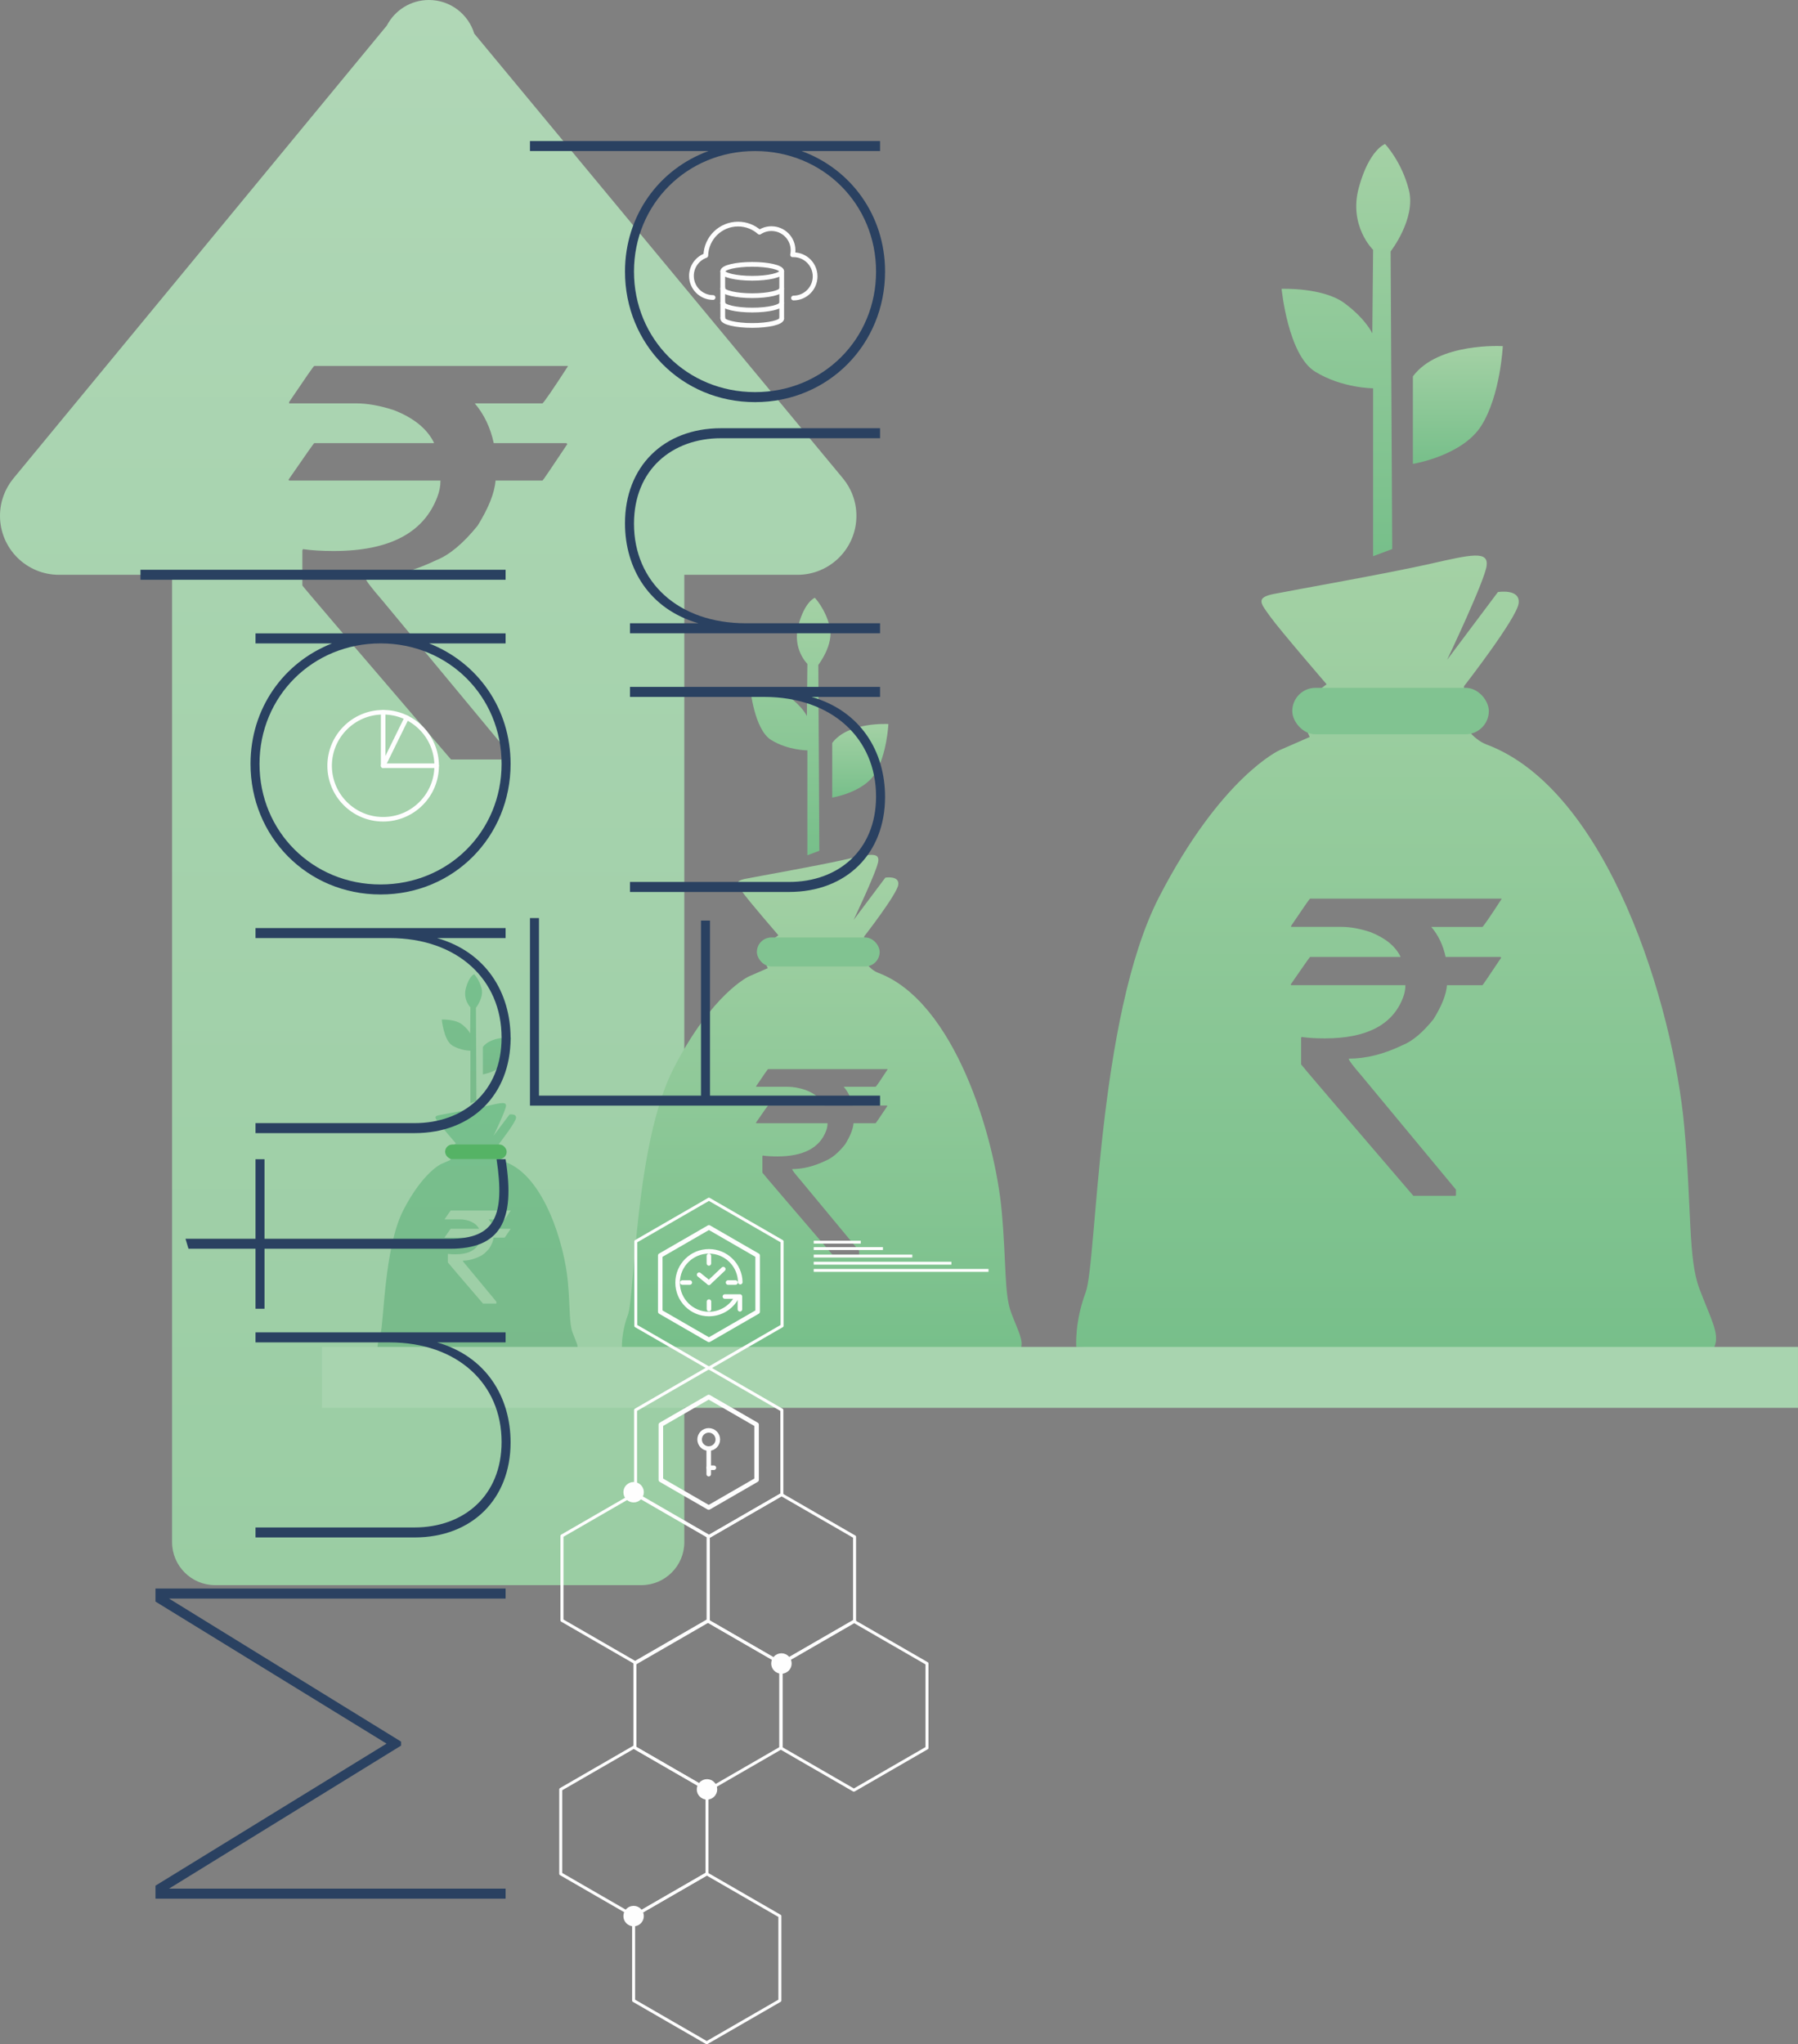 <?xml version="1.0" encoding="UTF-8"?>
<!DOCTYPE svg PUBLIC "-//W3C//DTD SVG 1.1//EN" "http://www.w3.org/Graphics/SVG/1.1/DTD/svg11.dtd">
<!-- Creator: CorelDRAW 2021 (64-Bit) -->
<svg xmlns="http://www.w3.org/2000/svg" xml:space="preserve" width="62.143mm" height="70.653mm" version="1.1" style="shape-rendering:geometricPrecision; text-rendering:geometricPrecision; image-rendering:optimizeQuality; fill-rule:evenodd; clip-rule:evenodd"
viewBox="0 0 2853.58 3244.36"
 xmlns:xlink="http://www.w3.org/1999/xlink"
 xmlns:xodm="http://www.corel.com/coreldraw/odm/2003">
 <rect x="0" y="0" width="2853.58" height="3244.36" fill="#808080" stroke="none"/>
 <defs>
  <style type="text/css">
   <![CDATA[
    .str0 {stroke:#FEFEFE;stroke-width:4.59;stroke-miterlimit:22.926}
    .str14 {stroke:#FEFEFE;stroke-width:4.75;stroke-linecap:round;stroke-linejoin:round;stroke-miterlimit:22.926}
    .str11 {stroke:#FEFEFE;stroke-width:4.75;stroke-linecap:round;stroke-linejoin:round;stroke-miterlimit:22.926}
    .str15 {stroke:#FEFEFE;stroke-width:4.75;stroke-linecap:round;stroke-linejoin:round;stroke-miterlimit:22.926}
    .str12 {stroke:#FEFEFE;stroke-width:4.75;stroke-linecap:round;stroke-linejoin:round;stroke-miterlimit:22.926}
    .str10 {stroke:#FEFEFE;stroke-width:4.75;stroke-linecap:round;stroke-linejoin:round;stroke-miterlimit:22.926}
    .str9 {stroke:#FEFEFE;stroke-width:4.75;stroke-linecap:round;stroke-linejoin:round;stroke-miterlimit:22.926}
    .str19 {stroke:#FEFEFE;stroke-width:4.75;stroke-linecap:round;stroke-linejoin:round;stroke-miterlimit:22.926}
    .str13 {stroke:#FEFEFE;stroke-width:4.75;stroke-linecap:round;stroke-linejoin:round;stroke-miterlimit:22.926}
    .str20 {stroke:#FEFEFE;stroke-width:7.2;stroke-linecap:round;stroke-linejoin:round;stroke-miterlimit:2.613}
    .str2 {stroke:#FEFEFE;stroke-width:7.2;stroke-linecap:round;stroke-linejoin:round;stroke-miterlimit:2.613}
    .str21 {stroke:#FEFEFE;stroke-width:7.2;stroke-linecap:round;stroke-linejoin:round;stroke-miterlimit:2.613}
    .str28 {stroke:#FEFEFE;stroke-width:7.2;stroke-linecap:round;stroke-linejoin:round;stroke-miterlimit:2.613}
    .str1 {stroke:#FEFEFE;stroke-width:7.2;stroke-linecap:round;stroke-linejoin:round;stroke-miterlimit:2.613}
    .str27 {stroke:#FEFEFE;stroke-width:7.2;stroke-linecap:round;stroke-linejoin:round;stroke-miterlimit:2.613}
    .str22 {stroke:#FEFEFE;stroke-width:7.2;stroke-linecap:round;stroke-linejoin:round;stroke-miterlimit:2.613}
    .str24 {stroke:#FEFEFE;stroke-width:7.2;stroke-linecap:round;stroke-linejoin:round;stroke-miterlimit:2.613}
    .str23 {stroke:#FEFEFE;stroke-width:7.2;stroke-linecap:round;stroke-linejoin:round;stroke-miterlimit:2.613}
    .str25 {stroke:#FEFEFE;stroke-width:7.2;stroke-linecap:round;stroke-linejoin:round;stroke-miterlimit:2.613}
    .str26 {stroke:#FEFEFE;stroke-width:7.2;stroke-linecap:round;stroke-linejoin:round;stroke-miterlimit:2.613}
    .str17 {stroke:#FEFEFE;stroke-width:7.21;stroke-linecap:round;stroke-linejoin:round;stroke-miterlimit:2.613}
    .str16 {stroke:#FEFEFE;stroke-width:7.21;stroke-linecap:round;stroke-linejoin:round;stroke-miterlimit:2.613}
    .str18 {stroke:#FEFEFE;stroke-width:7.21;stroke-linecap:round;stroke-linejoin:round;stroke-miterlimit:2.613}
    .str8 {stroke:#FEFEFE;stroke-width:7.51;stroke-linecap:round;stroke-linejoin:round;stroke-miterlimit:2.613}
    .str5 {stroke:#FEFEFE;stroke-width:7.51;stroke-linecap:round;stroke-linejoin:round;stroke-miterlimit:2.613}
    .str7 {stroke:#FEFEFE;stroke-width:7.51;stroke-linecap:round;stroke-linejoin:round;stroke-miterlimit:2.613}
    .str6 {stroke:#FEFEFE;stroke-width:7.51;stroke-linecap:round;stroke-linejoin:round;stroke-miterlimit:2.613}
    .str4 {stroke:#FEFEFE;stroke-width:7.51;stroke-linecap:round;stroke-linejoin:round;stroke-miterlimit:2.613}
    .str3 {stroke:#FEFEFE;stroke-width:7.51;stroke-linecap:round;stroke-linejoin:round;stroke-miterlimit:2.613}
    .fil14 {fill:none}
    .fil15 {fill:#FEFEFE}
    .fil12 {fill:#A8D4AF}
    .fil3 {fill:#81C391}
    .fil11 {fill:#55B365}
    .fil13 {fill:#2A4161;fill-rule:nonzero}
    .fil6 {fill:url(#id0)}
    .fil2 {fill:url(#id1)}
    .fil4 {fill:url(#id2)}
    .fil10 {fill:url(#id3)}
    .fil7 {fill:url(#id4)}
    .fil5 {fill:url(#id5)}
    .fil1 {fill:url(#id6)}
    .fil8 {fill:url(#id7)}
    .fil9 {fill:url(#id8)}
    .fil0 {fill:url(#id9)}
   ]]>
  </style>
  <linearGradient id="id0" gradientUnits="userSpaceOnUse" x1="1254.4" y1="1357.33" x2="1254.4" y2="948.74">
   <stop offset="0" style="stop-opacity:1; stop-color:#77BF8A"/>
   <stop offset="1" style="stop-opacity:1; stop-color:#A4D1A5"/>
  </linearGradient>
  <linearGradient id="id1" gradientUnits="userSpaceOnUse" xlink:href="#id0" x1="2313.73" y1="736.24" x2="2313.73" y2="549.1">
  </linearGradient>
  <linearGradient id="id2" gradientUnits="userSpaceOnUse" x1="679.59" y1="2515.71" x2="679.59" y2="0">
   <stop offset="0" style="stop-opacity:1; stop-color:#9ACDA3"/>
   <stop offset="1" style="stop-opacity:1; stop-color:#B0D7B6"/>
  </linearGradient>
  <linearGradient id="id3" gradientUnits="userSpaceOnUse" x1="788.74" y1="1705.11" x2="788.74" y2="1646.5">
   <stop offset="0" style="stop-opacity:1; stop-color:#79BA8B"/>
   <stop offset="1" style="stop-opacity:1; stop-color:#77C08D"/>
  </linearGradient>
  <linearGradient id="id4" gradientUnits="userSpaceOnUse" xlink:href="#id0" x1="1365.38" y1="1265.83" x2="1365.38" y2="1148.95">
  </linearGradient>
  <linearGradient id="id5" gradientUnits="userSpaceOnUse" xlink:href="#id0" x1="1304.19" y1="2146.93" x2="1304.19" y2="1356.7">
  </linearGradient>
  <linearGradient id="id6" gradientUnits="userSpaceOnUse" xlink:href="#id0" x1="2136.04" y1="882.74" x2="2136.04" y2="228.55">
  </linearGradient>
  <linearGradient id="id7" gradientUnits="userSpaceOnUse" xlink:href="#id3" x1="758.05" y1="2146.93" x2="758.05" y2="1750.67">
  </linearGradient>
  <linearGradient id="id8" gradientUnits="userSpaceOnUse" xlink:href="#id3" x1="733.08" y1="1750.99" x2="733.08" y2="1546.1">
  </linearGradient>
  <linearGradient id="id9" gradientUnits="userSpaceOnUse" xlink:href="#id0" x1="2215.77" y1="2146.93" x2="2215.77" y2="881.73">
  </linearGradient>
 </defs>
 <g id="Layer_x0020_1">
  <g id="_2424919289424">
   <g>
    <path class="fil0" d="M1708.14 2137.63c0,0 -2.99,-38.83 14.94,-86.64 17.93,-47.8 17.92,-436.18 116.51,-627.38 98.59,-191.21 191.2,-233.03 191.2,-233.03l47.8 -20.91 -20.91 -47.8 47.8 -35.85c0,0 -74.68,-86.64 -89.62,-107.55 -14.94,-20.92 -23.9,-29.88 5.97,-35.85 29.87,-5.97 182.24,-32.86 247.96,-47.8 65.72,-14.94 92.62,-20.92 89.63,2.98 -2.98,23.9 -62.74,149.38 -62.74,149.38l80.66 -107.55c0,0 35.85,-5.98 32.86,17.92 -2.98,23.9 -86.64,131.45 -86.64,131.45l-2.99 56.76c0,0 14.94,26.89 38.84,35.85 192.98,72.37 296.25,414.6 313.69,606.47 11.95,131.45 5.97,209.13 23.9,256.93 17.92,47.8 32.86,71.7 23.9,92.61 -8.96,20.92 -1012.77,0 -1012.77,0zm371.07 -711.41l303.86 0 0 0.64c-17.89,27.61 -28.03,42.27 -30.3,44.21l-81.2 0c11.11,13.05 18.76,29.01 22.75,47.66l86.48 0c1.08,0.22 1.62,0.65 1.62,1.29 -19.41,29.11 -29.22,43.56 -29.65,43.56l-56.29 0c-1.18,14.99 -8.41,32.99 -21.45,54.02 -17.25,21.35 -33.75,35.15 -49.6,41.4 -29.44,14.13 -57.68,21.14 -84.64,21.14l0 0.65c0,2.16 6.58,10.89 19.84,26.2l150.09 181.04 0 8.52c0,0.86 -0.54,1.29 -1.62,1.29l-65.99 0c-118.72,-138.34 -178.13,-207.89 -178.13,-208.54l0 -41.95 0.65 -1.62c10.46,1.51 22.86,2.26 36.87,2.26 66.64,0 107.93,-21.67 124.22,-64.8 2.48,-6.36 3.77,-12.83 3.77,-19.63l-180.72 0c-0.86,0 -1.29,-0.43 -1.29,-1.18 20.06,-29.11 30.3,-43.67 30.73,-43.67l143.41 0 0 -0.65c-8.2,-16.6 -24.16,-29.54 -47.77,-38.82 -16.82,-5.5 -32.02,-8.2 -45.5,-8.2l-80.23 0 0 -1.62c19.41,-28.79 29.44,-43.24 30.09,-43.24z"/>
    <path class="fil1" d="M2179.24 882.74l0 -266.48c0,0 -49.26,0 -92.19,-26.52 -42.94,-26.52 -53.04,-131.34 -53.04,-131.34 0,0 65.67,-2.52 99.77,22.73 34.1,25.26 44.2,47.99 44.2,47.99l1.26 -132.61c0,0 -39.15,-37.89 -22.73,-98.51 16.42,-60.62 41.68,-69.46 41.68,-69.46 0,0 26.52,27.78 37.89,73.25 11.37,45.47 -29.04,97.24 -29.04,97.24l2.53 472.33 -30.31 11.37z"/>
    <path class="fil2" d="M2242.38 597.32l0 138.93c0,0 78.3,-12.63 108.61,-60.62 30.31,-47.99 34.1,-126.29 34.1,-126.29 0,0 -102.3,-6.31 -142.71,47.99z"/>
    <rect class="fil3" x="2050.95" y="1091.63" width="311.96" height="73.72" rx="36.86" ry="36.86"/>
    <path class="fil4" d="M341.19 2515.71l676.81 0c37.44,0 68.08,-30.64 68.08,-68.08l0 -1535.38 178.57 0 0 -0.01 0.99 0.01c51.66,0 93.55,-41.88 93.55,-93.55 0,-22.68 -8.07,-43.47 -21.5,-59.66l0 0 -585.01 -705.69 -0 0c-9.35,-30.88 -38.03,-53.36 -71.97,-53.36 -29.04,0 -54.24,16.47 -66.76,40.57l0 0 -592.27 718.25 -0.65 0.79 -0.32 0.39 0 0.01c-12.95,16.05 -20.71,36.47 -20.71,58.7 0,51.66 41.88,93.55 93.55,93.55l0.2 -0 179.36 0 0 1535.38c0,37.44 30.63,68.08 68.08,68.08zm157.55 -1934.96l402.4 0 0 0.86c-23.7,36.55 -37.13,55.98 -40.12,58.55l-107.53 0c14.71,17.27 24.85,38.41 30.13,63.11l114.52 0c1.43,0.28 2.14,0.86 2.14,1.71 -25.71,38.56 -38.7,57.69 -39.27,57.69l-74.54 0c-1.57,19.85 -11.14,43.69 -28.42,71.54 -22.85,28.28 -44.7,46.55 -65.69,54.84 -38.99,18.7 -76.4,27.99 -112.1,27.99l0 0.86c0,2.85 8.71,14.42 26.28,34.7l198.78 239.76 0 11.28c0,1.14 -0.72,1.71 -2.14,1.71l-87.39 0c-157.22,-183.21 -235.9,-275.31 -235.9,-276.17l0 -55.55 0.85 -2.14c13.85,2 30.27,3 48.84,3 88.25,0 142.94,-28.7 164.5,-85.82 3.28,-8.43 5,-16.99 5,-25.99l-239.33 0c-1.14,0 -1.71,-0.57 -1.71,-1.58 26.56,-38.55 40.12,-57.83 40.7,-57.83l189.92 0 0 -0.85c-10.85,-21.99 -31.99,-39.13 -63.26,-51.41 -22.28,-7.28 -42.41,-10.85 -60.26,-10.85l-106.24 0 0 -2.14c25.7,-38.13 38.98,-57.26 39.84,-57.26z"/>
    <path class="fil5" d="M987.14 2141.12c0,0 -1.87,-24.25 9.33,-54.11 11.2,-29.85 11.2,-272.43 72.77,-391.85 61.58,-119.42 119.42,-145.55 119.42,-145.55l29.86 -13.06 -13.06 -29.86 29.86 -22.39c0,0 -46.65,-54.11 -55.98,-67.18 -9.33,-13.06 -14.92,-18.66 3.73,-22.39 18.66,-3.73 113.83,-20.53 154.87,-29.86 41.05,-9.33 57.85,-13.06 55.98,1.87 -1.86,14.93 -39.18,93.3 -39.18,93.3l50.38 -67.17c0,0 22.4,-3.73 20.53,11.2 -1.86,14.93 -54.11,82.1 -54.11,82.1l-1.87 35.45c0,0 9.33,16.79 24.26,22.39 120.53,45.2 185.03,258.96 195.93,378.79 7.47,82.1 3.73,130.62 14.93,160.48 11.2,29.85 20.53,44.78 14.93,57.84 -5.6,13.06 -632.56,0 -632.56,0zm231.77 -444.34l189.78 0 0 0.4c-11.18,17.24 -17.51,26.4 -18.92,27.61l-50.71 0c6.94,8.15 11.72,18.12 14.21,29.77l54.01 0c0.68,0.13 1.01,0.4 1.01,0.81 -12.12,18.18 -18.25,27.21 -18.52,27.21l-35.16 0c-0.74,9.36 -5.25,20.61 -13.4,33.74 -10.77,13.34 -21.08,21.95 -30.98,25.86 -18.39,8.82 -36.03,13.2 -52.87,13.2l0 0.4c0,1.35 4.11,6.8 12.39,16.37l93.75 113.08 0 5.32c0,0.54 -0.34,0.81 -1.01,0.81l-41.22 0c-74.15,-86.41 -111.25,-129.84 -111.25,-130.25l0 -26.2 0.4 -1.01c6.53,0.95 14.28,1.42 23.03,1.42 41.62,0 67.41,-13.54 77.58,-40.48 1.55,-3.97 2.36,-8.01 2.36,-12.26l-112.87 0c-0.54,0 -0.81,-0.27 -0.81,-0.74 12.53,-18.18 18.92,-27.28 19.19,-27.28l89.57 0 0 -0.4c-5.12,-10.37 -15.09,-18.46 -29.84,-24.25 -10.5,-3.43 -20,-5.12 -28.42,-5.12l-50.1 0 0 -1.01c12.12,-17.98 18.39,-27.01 18.79,-27.01z"/>
    <path class="fil6" d="M1281.38 1357.34l0 -166.44c0,0 -30.77,0 -57.58,-16.56 -26.82,-16.56 -33.13,-82.04 -33.13,-82.04 0,0 41.02,-1.58 62.32,14.2 21.3,15.77 27.61,29.98 27.61,29.98l0.79 -82.83c0,0 -24.45,-23.67 -14.2,-61.53 10.25,-37.87 26.03,-43.38 26.03,-43.38 0,0 16.57,17.35 23.67,45.75 7.1,28.4 -18.14,60.74 -18.14,60.74l1.58 295.02 -18.93 7.1z"/>
    <path class="fil7" d="M1320.82 1179.07l0 86.77c0,0 48.9,-7.89 67.84,-37.86 18.93,-29.98 21.3,-78.88 21.3,-78.88 0,0 -63.89,-3.94 -89.13,29.98z"/>
    <rect class="fil3" x="1201.25" y="1487.8" width="194.84" height="46.04" rx="23.02" ry="23.02"/>
    <path class="fil8" d="M599.06 2144.01c0,0 -0.94,-12.16 4.68,-27.13 5.61,-14.97 5.61,-136.61 36.49,-196.5 30.88,-59.88 59.88,-72.98 59.88,-72.98l14.97 -6.55 -6.55 -14.97 14.97 -11.23c0,0 -23.39,-27.13 -28.07,-33.69 -4.68,-6.55 -7.48,-9.35 1.87,-11.23 9.36,-1.87 57.08,-10.29 77.66,-14.97 20.58,-4.68 29,-6.55 28.07,0.94 -0.94,7.48 -19.65,46.78 -19.65,46.78l25.26 -33.69c0,0 11.23,-1.87 10.3,5.62 -0.94,7.48 -27.14,41.17 -27.14,41.17l-0.93 17.78c0,0 4.68,8.42 12.16,11.23 60.44,22.67 92.78,129.85 98.25,189.95 3.74,41.17 1.87,65.5 7.48,80.47 5.61,14.97 10.29,22.45 7.48,29.01 -2.81,6.55 -317.2,0 -317.2,0zm116.22 -222.81l95.16 0 0 0.2c-5.61,8.65 -8.78,13.24 -9.49,13.84l-25.43 0c3.48,4.09 5.87,9.09 7.12,14.93l27.09 0c0.34,0.07 0.51,0.2 0.51,0.4 -6.08,9.12 -9.15,13.64 -9.28,13.64l-17.63 0c-0.37,4.7 -2.64,10.34 -6.72,16.92 -5.4,6.69 -10.57,11.01 -15.53,12.97 -9.22,4.42 -18.06,6.62 -26.51,6.62l0 0.21c0,0.68 2.06,3.41 6.21,8.21l47.01 56.7 0 2.67c0,0.27 -0.17,0.41 -0.51,0.41l-20.67 0c-37.18,-43.33 -55.79,-65.11 -55.79,-65.31l0 -13.14 0.2 -0.51c3.27,0.47 7.16,0.71 11.55,0.71 20.87,0 33.81,-6.79 38.9,-20.3 0.78,-1.99 1.18,-4.02 1.18,-6.15l-56.6 0c-0.27,0 -0.4,-0.13 -0.4,-0.37 6.28,-9.12 9.49,-13.67 9.62,-13.67l44.91 0 0 -0.2c-2.57,-5.2 -7.57,-9.25 -14.96,-12.16 -5.27,-1.72 -10.03,-2.57 -14.25,-2.57l-25.12 0 0 -0.51c6.08,-9.02 9.22,-13.54 9.42,-13.54z"/>
    <path class="fil9" d="M746.61 1750.99l0 -83.46c0,0 -15.43,0 -28.87,-8.31 -13.45,-8.31 -16.61,-41.13 -16.61,-41.13 0,0 20.57,-0.79 31.25,7.12 10.68,7.91 13.84,15.03 13.84,15.03l0.39 -41.53c0,0 -12.26,-11.87 -7.12,-30.85 5.14,-18.98 13.05,-21.75 13.05,-21.75 0,0 8.31,8.7 11.87,22.94 3.56,14.24 -9.1,30.45 -9.1,30.45l0.79 147.93 -9.49 3.56z"/>
    <path class="fil10" d="M766.39 1661.6l0 43.51c0,0 24.52,-3.95 34.02,-18.98 9.49,-15.03 10.68,-39.56 10.68,-39.56 0,0 -32.04,-1.98 -44.69,15.03z"/>
    <rect class="fil11" x="706.43" y="1816.41" width="97.7" height="23.09" rx="11.54" ry="11.54"/>
    <rect class="fil12" x="511.02" y="2137.63" width="2342.55" height="96.74"/>
   </g>
   <polygon class="fil13" points="246.76,2521.16 246.76,2541.79 613.49,2767.23 246.76,2992.66 246.76,3013.3 802.41,3013.3 802.41,2997.42 268.2,2997.42 636.51,2770.4 636.51,2764.05 268.2,2537.03 802.41,2537.03 802.41,2521.16 "/>
   <path id="_1" class="fil13" d="M405.52 2130.47l212.73 0c107.95,0 177.81,65.88 177.81,157.96 0,85.73 -60.32,135.73 -138.12,135.73l-252.42 0 0 15.87 252.42 0c91.28,0 152.41,-61.12 152.41,-150.81 0,-72.24 -38.9,-136.53 -116.69,-158.75l108.75 0 0 -15.88 -396.89 0 0 15.88z"/>
   <path id="_2" class="fil13" d="M419.81 1839.79l-14.29 0 0 126.21 -111.13 0 4.76 15.87 106.36 0 0 95.25 14.29 0 0 -95.25 294.49 0c79.38,0 103.99,-43.66 88.11,-142.08l-14.29 0c13.49,89.69 -2.38,126.21 -73.83,126.21l-294.49 0 0 -126.21z"/>
   <path id="_3" class="fil13" d="M405.52 1488.79l212.73 0c107.95,0 177.81,65.88 177.81,157.96 0,85.73 -60.32,135.73 -138.12,135.73l-252.42 0 0 15.87 252.42 0c91.28,0 152.41,-61.12 152.41,-150.81 0,-72.24 -38.9,-136.53 -116.69,-158.75l108.75 0 0 -15.88 -396.89 0 0 15.88z"/>
   <path id="_4" class="fil13" d="M405.52 1021.1l121.45 0c-76.99,30.16 -129.38,103.19 -129.38,191.3 0,115.1 89.69,207.18 206.38,207.18 116.68,0 206.38,-92.08 206.38,-207.18 0,-88.11 -52.39,-161.14 -129.39,-191.3l121.45 0 0 -15.87 -396.89 0 0 15.87zm390.54 191.3c0,107.16 -84.14,191.3 -192.09,191.3 -107.95,0 -192.1,-84.14 -192.1,-191.3 0,-107.16 84.14,-191.3 192.1,-191.3 107.95,0 192.09,84.14 192.09,191.3z"/>
   <polygon id="_5" class="fil13" points="802.41,920.14 802.41,904.26 222.95,904.26 222.95,920.14 "/>
   <polygon class="fil13" points="855.38,1457.04 841.09,1457.04 841.09,1754.71 1396.73,1754.71 1396.73,1738.83 1126.85,1738.83 1126.85,1461.01 1112.56,1461.01 1112.56,1738.83 855.38,1738.83 "/>
   <path id="_1_0" class="fil13" d="M999.84 1106.04l212.73 0c107.95,0 177.81,65.88 177.81,157.96 0,85.73 -60.32,135.73 -138.12,135.73l-252.42 0 0 15.87 252.42 0c91.28,0 152.41,-61.12 152.41,-150.81 0,-72.24 -38.9,-136.53 -116.69,-158.75l108.75 0 0 -15.88 -396.89 0 0 15.88z"/>
   <path id="_2_1" class="fil13" d="M991.91 830.44c0,72.23 38.89,136.53 116.68,158.75l-108.75 0 0 15.88 396.89 0 0 -15.88 -212.73 0c-107.95,0 -177.81,-65.88 -177.81,-157.96 0,-85.73 60.33,-135.73 138.12,-135.73l252.42 0 0 -15.88 -252.42 0c-91.28,0 -152.4,61.12 -152.4,150.82z"/>
   <path id="_3_2" class="fil13" d="M841.09 239.72l283.38 0c-78.59,28.58 -132.56,102.4 -132.56,191.3 0,115.1 89.69,207.18 206.38,207.18 116.68,0 206.38,-92.08 206.38,-207.18 0,-88.9 -53.98,-162.72 -132.56,-191.3l124.62 0 0 -15.87 -555.64 0 0 15.87zm549.29 191.3c0,107.16 -84.14,191.3 -192.09,191.3 -107.95,0 -192.1,-84.14 -192.1,-191.3 0,-107.16 84.14,-191.3 192.1,-191.3 107.95,0 192.09,84.14 192.09,191.3z"/>
   <g>
    <g>
     <line class="fil14 str0" x1="1291.41" y1="1971.38" x2="1366.1" y2= "1971.38" />
     <line class="fil14 str0" x1="1291.41" y1="1981.56" x2="1401.3" y2= "1981.56" />
     <line class="fil14 str0" x1="1291.41" y1="1993.45" x2="1447.9" y2= "1993.45" />
     <line class="fil14 str0" x1="1291.41" y1="2004.77" x2="1509.97" y2= "2004.77" />
     <line class="fil14 str0" x1="1291.41" y1="2016.22" x2="1568.86" y2= "2016.22" />
    </g>
    <g>
     <circle class="fil14 str1" cx="608.09" cy="1215.3" r="84.93"/>
     <polyline class="fil14 str2" points="608.09,1130.37 608.09,1215.3 645.53,1139.05 "/>
     <line class="fil14 str2" x1="693.02" y1="1215.3" x2="608.09" y2= "1215.3" />
    </g>
    <g>
     <g>
      <ellipse class="fil14 str3" cx="1193.86" cy="430.59" rx="46.78" ry="11.04"/>
      <path class="fil14 str4" d="M1240.63 505.48c0,0 0,0 0,0 0,6.1 -20.94,11.04 -46.77,11.04 -25.83,0 -46.78,-4.95 -46.78,-11.04 0,-0.28 0.05,-0.56 0.14,-0.85"/>
      <line class="fil14 str5" x1="1147.08" y1="430.59" x2="1147.08" y2= "504.39" />
      <line class="fil14 str5" x1="1240.63" y1="430.59" x2="1240.63" y2= "505.48" />
      <path class="fil14 str6" d="M1240.63 481.05c0,0 0,0 0,0 0,6.1 -20.94,11.04 -46.77,11.04 -25.83,0 -46.78,-4.95 -46.78,-11.04 0,-0.28 0.05,-0.56 0.14,-0.85"/>
      <path class="fil14 str7" d="M1240.63 458.24c0,0 0,0 0,0 0,6.1 -20.94,11.04 -46.77,11.04 -25.83,0 -46.78,-4.94 -46.78,-11.04 0,-0.28 0.05,-0.57 0.14,-0.85"/>
     </g>
     <path class="fil14 str8" d="M1131.71 472.16c-18.96,0 -34.32,-15.36 -34.32,-34.32 0,-14.9 9.5,-27.58 22.77,-32.33 0.71,-27.67 23.36,-49.88 51.2,-49.88 13.06,0 24.97,4.89 34.02,12.93 5.43,-3.6 11.95,-5.7 18.95,-5.7 18.96,0 34.32,15.37 34.32,34.32 0,2.46 -0.26,4.86 -0.75,7.17 0.48,-0.02 0.96,-0.03 1.44,-0.03 18.96,0 34.32,15.37 34.32,34.32 0,18.96 -15.36,34.32 -34.32,34.32"/>
    </g>
    <g>
     <polygon class="fil14 str9" points="1121.67,2973.92 1179.71,3007.43 1237.74,3040.94 1237.74,3107.95 1237.74,3174.97 1179.71,3208.48 1121.67,3241.98 1063.63,3208.48 1005.6,3174.97 1005.6,3107.95 1005.6,3040.94 1063.63,3007.43 "/>
     <polygon class="fil14 str10" points="1005.99,2772.85 1064.03,2806.36 1122.06,2839.86 1122.06,2906.88 1122.06,2973.89 1064.03,3007.4 1005.99,3040.91 947.95,3007.4 889.92,2973.89 889.92,2906.88 889.92,2839.86 947.95,2806.36 "/>
     <polygon class="fil14 str11" points="1123.74,2572.87 1181.78,2606.38 1239.81,2639.88 1239.81,2706.9 1239.81,2773.91 1181.78,2807.42 1123.74,2840.93 1065.7,2807.42 1007.66,2773.91 1007.66,2706.9 1007.66,2639.88 1065.7,2606.38 "/>
     <polygon class="fil14 str12" points="1355.14,2573.09 1413.17,2606.6 1471.21,2640.1 1471.21,2707.12 1471.21,2774.13 1413.17,2807.64 1355.14,2841.15 1297.1,2807.64 1239.06,2774.13 1239.06,2707.12 1239.06,2640.1 1297.1,2606.6 "/>
     <polygon class="fil14 str13" points="1240.19,2372.02 1298.23,2405.53 1356.26,2439.04 1356.26,2506.06 1356.26,2573.07 1298.23,2606.58 1240.19,2640.09 1182.15,2606.58 1124.11,2573.07 1124.11,2506.06 1124.11,2439.04 1182.15,2405.53 "/>
     <polygon class="fil14 str14" points="1007.95,2370.58 1065.99,2404.09 1124.02,2437.6 1124.02,2504.61 1124.02,2571.63 1065.99,2605.14 1007.95,2638.64 949.91,2605.14 891.88,2571.63 891.88,2504.61 891.88,2437.6 949.91,2404.09 "/>
     <g>
      <polygon class="fil14 str15" points="1124.79,2170.8 1182.82,2204.31 1240.86,2237.81 1240.86,2304.83 1240.86,2371.85 1182.82,2405.35 1124.79,2438.86 1066.75,2405.35 1008.71,2371.85 1008.71,2304.83 1008.71,2237.81 1066.75,2204.31 "/>
      <g>
       <g>
        <circle class="fil14 str16" cx="1124.79" cy="2284.53" r="14.45"/>
        <line class="fil14 str17" x1="1124.79" y1="2298.97" x2="1124.79" y2= "2339.58" />
        <line class="fil14 str17" x1="1132.99" y1="2329.43" x2="1124.79" y2= "2329.43" />
       </g>
       <polygon class="fil14 str18" points="1124.78,2217.13 1162.76,2239.05 1200.74,2260.98 1200.74,2304.83 1200.74,2348.68 1162.76,2370.61 1124.78,2392.53 1086.81,2370.61 1048.83,2348.68 1048.83,2304.83 1048.83,2260.98 1086.81,2239.05 "/>
      </g>
     </g>
     <circle class="fil15" cx="1005.62" cy="2368.25" r="16.22"/>
     <circle class="fil15" cx="1240.19" cy="2640.09" r="16.22"/>
     <circle class="fil15" cx="1122.06" cy="2839.86" r="16.22"/>
     <circle class="fil15" cx="1005.6" cy="3040.94" r="16.22"/>
     <g>
      <polygon class="fil14 str19" points="1125.14,1903.18 1183.18,1936.69 1241.21,1970.19 1241.21,2037.21 1241.21,2104.23 1183.18,2137.73 1125.14,2171.24 1067.11,2137.73 1009.07,2104.23 1009.07,2037.21 1009.07,1970.19 1067.11,1936.69 "/>
      <g>
       <polygon class="fil14 str20" points="1125.14,1947.97 1163.78,1970.28 1202.43,1992.59 1202.43,2037.21 1202.43,2081.83 1163.78,2104.14 1125.14,2126.46 1086.5,2104.14 1047.86,2081.83 1047.86,2037.21 1047.86,1992.59 1086.5,1970.28 "/>
       <g>
        <g>
         <path class="fil14 str21" d="M1169.13 2058.92c-8.61,16.31 -25.54,26.51 -43.98,26.51 -27.47,0 -49.74,-22.27 -49.74,-49.74 0,-27.47 22.27,-49.74 49.74,-49.74 27.15,0 49.29,21.78 49.73,48.92"/>
         <polyline class="fil14 str22" points="1150.43,2057.69 1174.31,2057.69 1174.31,2077.91 "/>
        </g>
        <g>
         <line class="fil14 str23" x1="1082.95" y1="2035.43" x2="1094.8" y2= "2035.43" />
         <line class="fil14 str24" x1="1155.48" y1="2035.43" x2="1167.33" y2= "2035.43" />
        </g>
        <g>
         <line class="fil14 str25" x1="1125.07" y1="1993.24" x2="1125.09" y2= "2005.09" />
         <line class="fil14 str26" x1="1125.19" y1="2065.76" x2="1125.21" y2= "2077.62" />
        </g>
        <g>
         <line class="fil14 str27" x1="1125.14" y1="2035.69" x2="1147.93" y2= "2014.15" />
         <line class="fil14 str28" x1="1125.14" y1="2035.69" x2="1109.59" y2= "2023.05" />
        </g>
       </g>
      </g>
     </g>
    </g>
   </g>
  </g>
 </g>
</svg>
